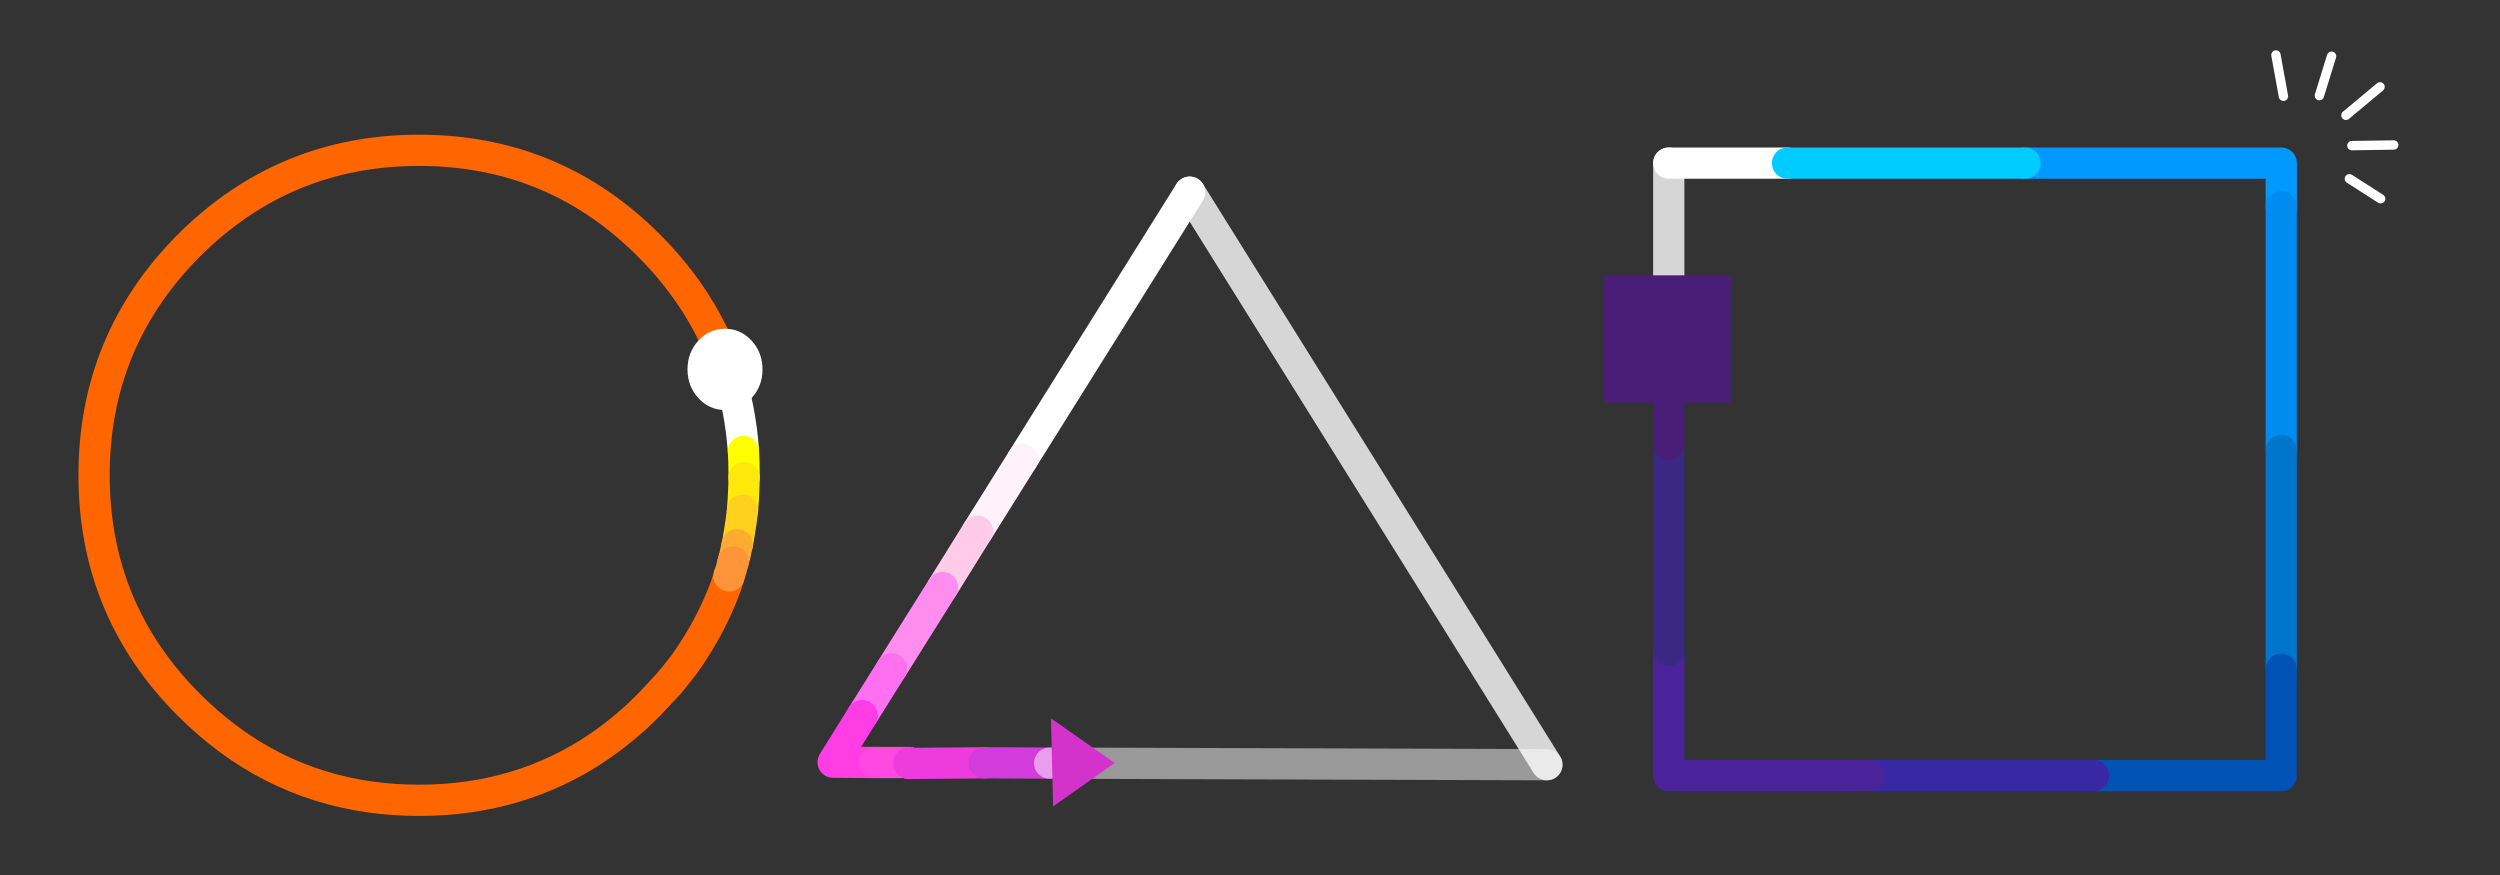 
<svg xmlns="http://www.w3.org/2000/svg" version="1.1" xmlns:xlink="http://www.w3.org/1999/xlink" preserveAspectRatio="none" x="0px" y="0px" width="400px" height="140px" viewBox="0 0 400 140">
<rect x="0" y="0" width="400" height="140" fill="#333333" stroke="none"/>
<defs>
<g id="Layer0_0_FILL">
<path fill="#FFFFFF" stroke="none" d="
M 317.25 275.15
Q 319 273.25 319 270.55 319 267.85 317.25 265.95 315.5 264.05 313 264.05 310.5 264.05 308.75 265.95 307 267.85 307 270.55 307 273.25 308.75 275.15 310.5 277.05 313 277.05 315.5 277.05 317.25 275.15 Z"/>
</g>

<g id="Layer0_1_FILL">
<path fill="#D332CB" stroke="none" d="
M 275.75 219.95
L 262.6 210.75 262.55 210.8 263 228.95 275.75 219.95 Z"/>
</g>

<g id="Layer0_2_FILL">
<path fill="#491E79" stroke="none" d="
M 517.9 156.5
L 497.5 156.5 497.5 176.9 517.9 176.9 517.9 156.5 Z"/>
</g>

<path id="Layer1_0_1_STROKES" stroke="#FFFFFF" stroke-width="5" stroke-linejoin="round" stroke-linecap="round" fill="none" d="
M 267 26.1
L 286 26.1
M 163.6 73.5
L 190.35 30.75
M 116.35 59
Q 118.5 65.3 118.95 72.25"/>

<path id="Layer1_0_2_STROKES" stroke="#0099FF" stroke-width="5" stroke-linejoin="round" stroke-linecap="round" fill="none" d="
M 324 26.1
L 365 26.1 365 33.1"/>

<path id="Layer1_0_3_STROKES" stroke="#0033CC" stroke-width="5" stroke-linejoin="round" stroke-linecap="round" fill="none" d="
M 267 105.1
L 267 104.1"/>

<path id="Layer1_0_4_STROKES" stroke="#FF6600" stroke-width="5" stroke-linejoin="round" stroke-linecap="round" fill="none" d="
M 116.65 92.15
Q 116.6 92.3 116.6 92.4 116.55 92.55 116.5 92.65 116.3 93.2 116.15 93.75 115.95 94.2 115.8 94.65 114.9 97 113.75 99.25 113.2 100.35 112.6 101.4 111.65 103.05 110.6 104.65 110.25 105.2 109.85 105.75 109.45 106.35 109 106.9 108.55 107.5 108.1 108.05 107.95 108.25 107.8 108.4 107.35 109 106.9 109.5 103.85 112.75 103.8 112.8 102.85 113.75 101.9 114.65 101.7 114.85 101.5 115 90 125.35 75 127.5 71.15 128.05 67.05 128.05 62.95 128.05 59.1 127.5 42.6 125.15 30.25 112.8 15.05 97.6 15.05 76.05 15.05 54.5 30.25 39.25 45.5 24.05 67.05 24.05 88.6 24.05 103.8 39.25 112.6 48.05 116.35 59
M 107.8 108.4
Q 107.65 108.55 107.55 108.7 107.2 109.1 106.9 109.5"/>

<path id="Layer1_0_5_STROKES" stroke="#FFFF00" stroke-width="5" stroke-linejoin="round" stroke-linecap="round" fill="none" d="
M 118.95 72.25
Q 119.05 73.95 119.05 75.65 119.05 75.85 119.05 76.05 119.05 76.25 119.05 76.4"/>

<path id="Layer1_0_6_STROKES" stroke="#FFE90D" stroke-width="5" stroke-linejoin="round" stroke-linecap="round" fill="none" d="
M 119.05 76.4
Q 119.05 77.35 119 78.25 118.95 79.95 118.8 81.65"/>

<path id="Layer1_0_7_STROKES" stroke="#FFD11D" stroke-width="5" stroke-linejoin="round" stroke-linecap="round" fill="none" d="
M 118.8 81.65
Q 118.6 83.45 118.3 85.25 118.25 85.4 118.25 85.5 118.15 86 118.1 86.5 118 86.85 117.95 87.15"/>

<path id="Layer1_0_8_STROKES" stroke="#FFAB31" stroke-width="5" stroke-linejoin="round" stroke-linecap="round" fill="none" d="
M 117.95 87.15
Q 117.75 88.1 117.55 89 117.45 89.25 117.4 89.5 117.35 89.7 117.3 89.9"/>

<path id="Layer1_0_9_STROKES" stroke="#FF9438" stroke-width="5" stroke-linejoin="round" stroke-linecap="round" fill="none" d="
M 117.3 89.9
Q 117.15 90.4 117.05 90.9 116.85 91.55 116.65 92.15"/>

<path id="Layer1_0_10_STROKES" stroke="#FFF3F9" stroke-width="5" stroke-linejoin="round" stroke-linecap="round" fill="none" d="
M 156.4 85
L 163.6 73.5"/>

<path id="Layer1_0_11_STROKES" stroke="#FFCBE9" stroke-width="5" stroke-linejoin="round" stroke-linecap="round" fill="none" d="
M 150.8 94
L 156.4 85"/>

<path id="Layer1_0_12_STROKES" stroke="#FF8DF0" stroke-width="5" stroke-linejoin="round" stroke-linecap="round" fill="none" d="
M 142.65 107
L 150.8 94"/>

<path id="Layer1_0_13_STROKES" stroke="#FF6FF0" stroke-width="5" stroke-linejoin="round" stroke-linecap="round" fill="none" d="
M 137.95 114.5
L 142.65 107"/>

<path id="Layer1_0_14_STROKES" stroke="#FF3DE5" stroke-width="5" stroke-linejoin="round" stroke-linecap="round" fill="none" d="
M 139.95 122
L 133.3 121.95 137.95 114.5"/>

<path id="Layer1_0_15_STROKES" stroke="#FF49E0" stroke-width="5" stroke-linejoin="round" stroke-linecap="round" fill="none" d="
M 145.45 122
L 139.95 122"/>

<path id="Layer1_0_16_STROKES" stroke="#FF2FEA" stroke-width="5" stroke-linejoin="round" stroke-linecap="round" fill="none" d="
M 145.45 122.15
L 145.45 122"/>

<path id="Layer1_0_17_STROKES" stroke="#ED3BDD" stroke-width="5" stroke-linejoin="round" stroke-linecap="round" fill="none" d="
M 157.45 122.05
L 145.45 122.15"/>

<path id="Layer1_0_18_STROKES" stroke="#D33BDD" stroke-width="5" stroke-linejoin="round" stroke-linecap="round" fill="none" d="
M 167.95 122.1
L 157.45 122.05"/>

<path id="Layer1_0_19_STROKES" stroke="#00CCFF" stroke-width="5" stroke-linejoin="round" stroke-linecap="round" fill="none" d="
M 286 26.1
L 324 26.1"/>

<path id="Layer1_0_20_STROKES" stroke="#008BEE" stroke-width="5" stroke-linejoin="round" stroke-linecap="round" fill="none" d="
M 365 33.1
L 365 72.1"/>

<path id="Layer1_0_21_STROKES" stroke="#0075CC" stroke-width="5" stroke-linejoin="round" stroke-linecap="round" fill="none" d="
M 365 72.1
L 365 107.1"/>

<path id="Layer1_0_22_STROKES" stroke="#0052B5" stroke-width="5" stroke-linejoin="round" stroke-linecap="round" fill="none" d="
M 365 107.1
L 365 124.1 335 124.1"/>

<path id="Layer1_0_23_STROKES" stroke="#3928A5" stroke-width="5" stroke-linejoin="round" stroke-linecap="round" fill="none" d="
M 335 124.1
L 299 124.1"/>

<path id="Layer1_0_24_STROKES" stroke="#4A239A" stroke-width="5" stroke-linejoin="round" stroke-linecap="round" fill="none" d="
M 299 124.1
L 267 124.1 267 105.1"/>

<path id="Layer1_0_25_STROKES" stroke="#3A2983" stroke-width="5" stroke-linejoin="round" stroke-linecap="round" fill="none" d="
M 267 104.1
L 267 71.1"/>

<path id="Layer1_0_26_STROKES" stroke="#491E79" stroke-width="5" stroke-linejoin="round" stroke-linecap="round" fill="none" d="
M 267 71.1
L 267 56.5"/>

<path id="Layer1_0_27_STROKES" stroke="#FFFFFF" stroke-opacity="0.8" stroke-width="5" stroke-linejoin="round" stroke-linecap="round" fill="none" d="
M 267 56.5
L 267 26.1
M 190.35 30.75
L 247.5 122.35"/>

<path id="Layer1_0_28_STROKES" stroke="#FFFFFF" stroke-opacity="0.498" stroke-width="5" stroke-linejoin="round" stroke-linecap="round" fill="none" d="
M 247.5 122.35
L 167.95 122.1"/>

<path id="Layer0_3_1_STROKES" stroke="#FFFFFF" stroke-width="1.5" stroke-linejoin="round" stroke-linecap="round" fill="none" d="
M 470.9 127.55
L 475.9 130.75
M 468.05 107.95
L 466.1 114.25
M 475.8 112.85
L 470.35 117.4
M 478 122.15
L 471.3 122.25
M 459.15 107.75
L 460.35 114.35"/>
</defs>

<g transform="matrix( 1, 0, 0, 1, 0,0) ">
<use xlink:href="#Layer1_0_1_STROKES"/>

<use xlink:href="#Layer1_0_2_STROKES"/>

<use xlink:href="#Layer1_0_3_STROKES"/>

<use xlink:href="#Layer1_0_4_STROKES"/>

<use xlink:href="#Layer1_0_5_STROKES"/>

<use xlink:href="#Layer1_0_6_STROKES"/>

<use xlink:href="#Layer1_0_7_STROKES"/>

<use xlink:href="#Layer1_0_8_STROKES"/>

<use xlink:href="#Layer1_0_9_STROKES"/>

<use xlink:href="#Layer1_0_10_STROKES"/>

<use xlink:href="#Layer1_0_11_STROKES"/>

<use xlink:href="#Layer1_0_12_STROKES"/>

<use xlink:href="#Layer1_0_13_STROKES"/>

<use xlink:href="#Layer1_0_14_STROKES"/>

<use xlink:href="#Layer1_0_15_STROKES"/>

<use xlink:href="#Layer1_0_16_STROKES"/>

<use xlink:href="#Layer1_0_17_STROKES"/>

<use xlink:href="#Layer1_0_18_STROKES"/>

<use xlink:href="#Layer1_0_19_STROKES"/>

<use xlink:href="#Layer1_0_20_STROKES"/>

<use xlink:href="#Layer1_0_21_STROKES"/>

<use xlink:href="#Layer1_0_22_STROKES"/>

<use xlink:href="#Layer1_0_23_STROKES"/>

<use xlink:href="#Layer1_0_24_STROKES"/>

<use xlink:href="#Layer1_0_25_STROKES"/>

<use xlink:href="#Layer1_0_26_STROKES"/>

<use xlink:href="#Layer1_0_27_STROKES"/>

<use xlink:href="#Layer1_0_28_STROKES"/>
</g>

<g transform="matrix( 1, 0, 0, 1, -197,-211.45) ">
<use xlink:href="#Layer0_0_FILL"/>
</g>

<g transform="matrix( 0.773, 0, 0, 0.773, -34.8,-47.95) ">
<use xlink:href="#Layer0_1_FILL"/>
</g>

<g transform="matrix( 1, 0, 0, 1, -241,-112.45) ">
<use xlink:href="#Layer0_2_FILL"/>
</g>

<g transform="matrix( 1, 0, 0, 1, -95,-98.95) ">
<use xlink:href="#Layer0_3_1_STROKES"/>
</g>
</svg>
